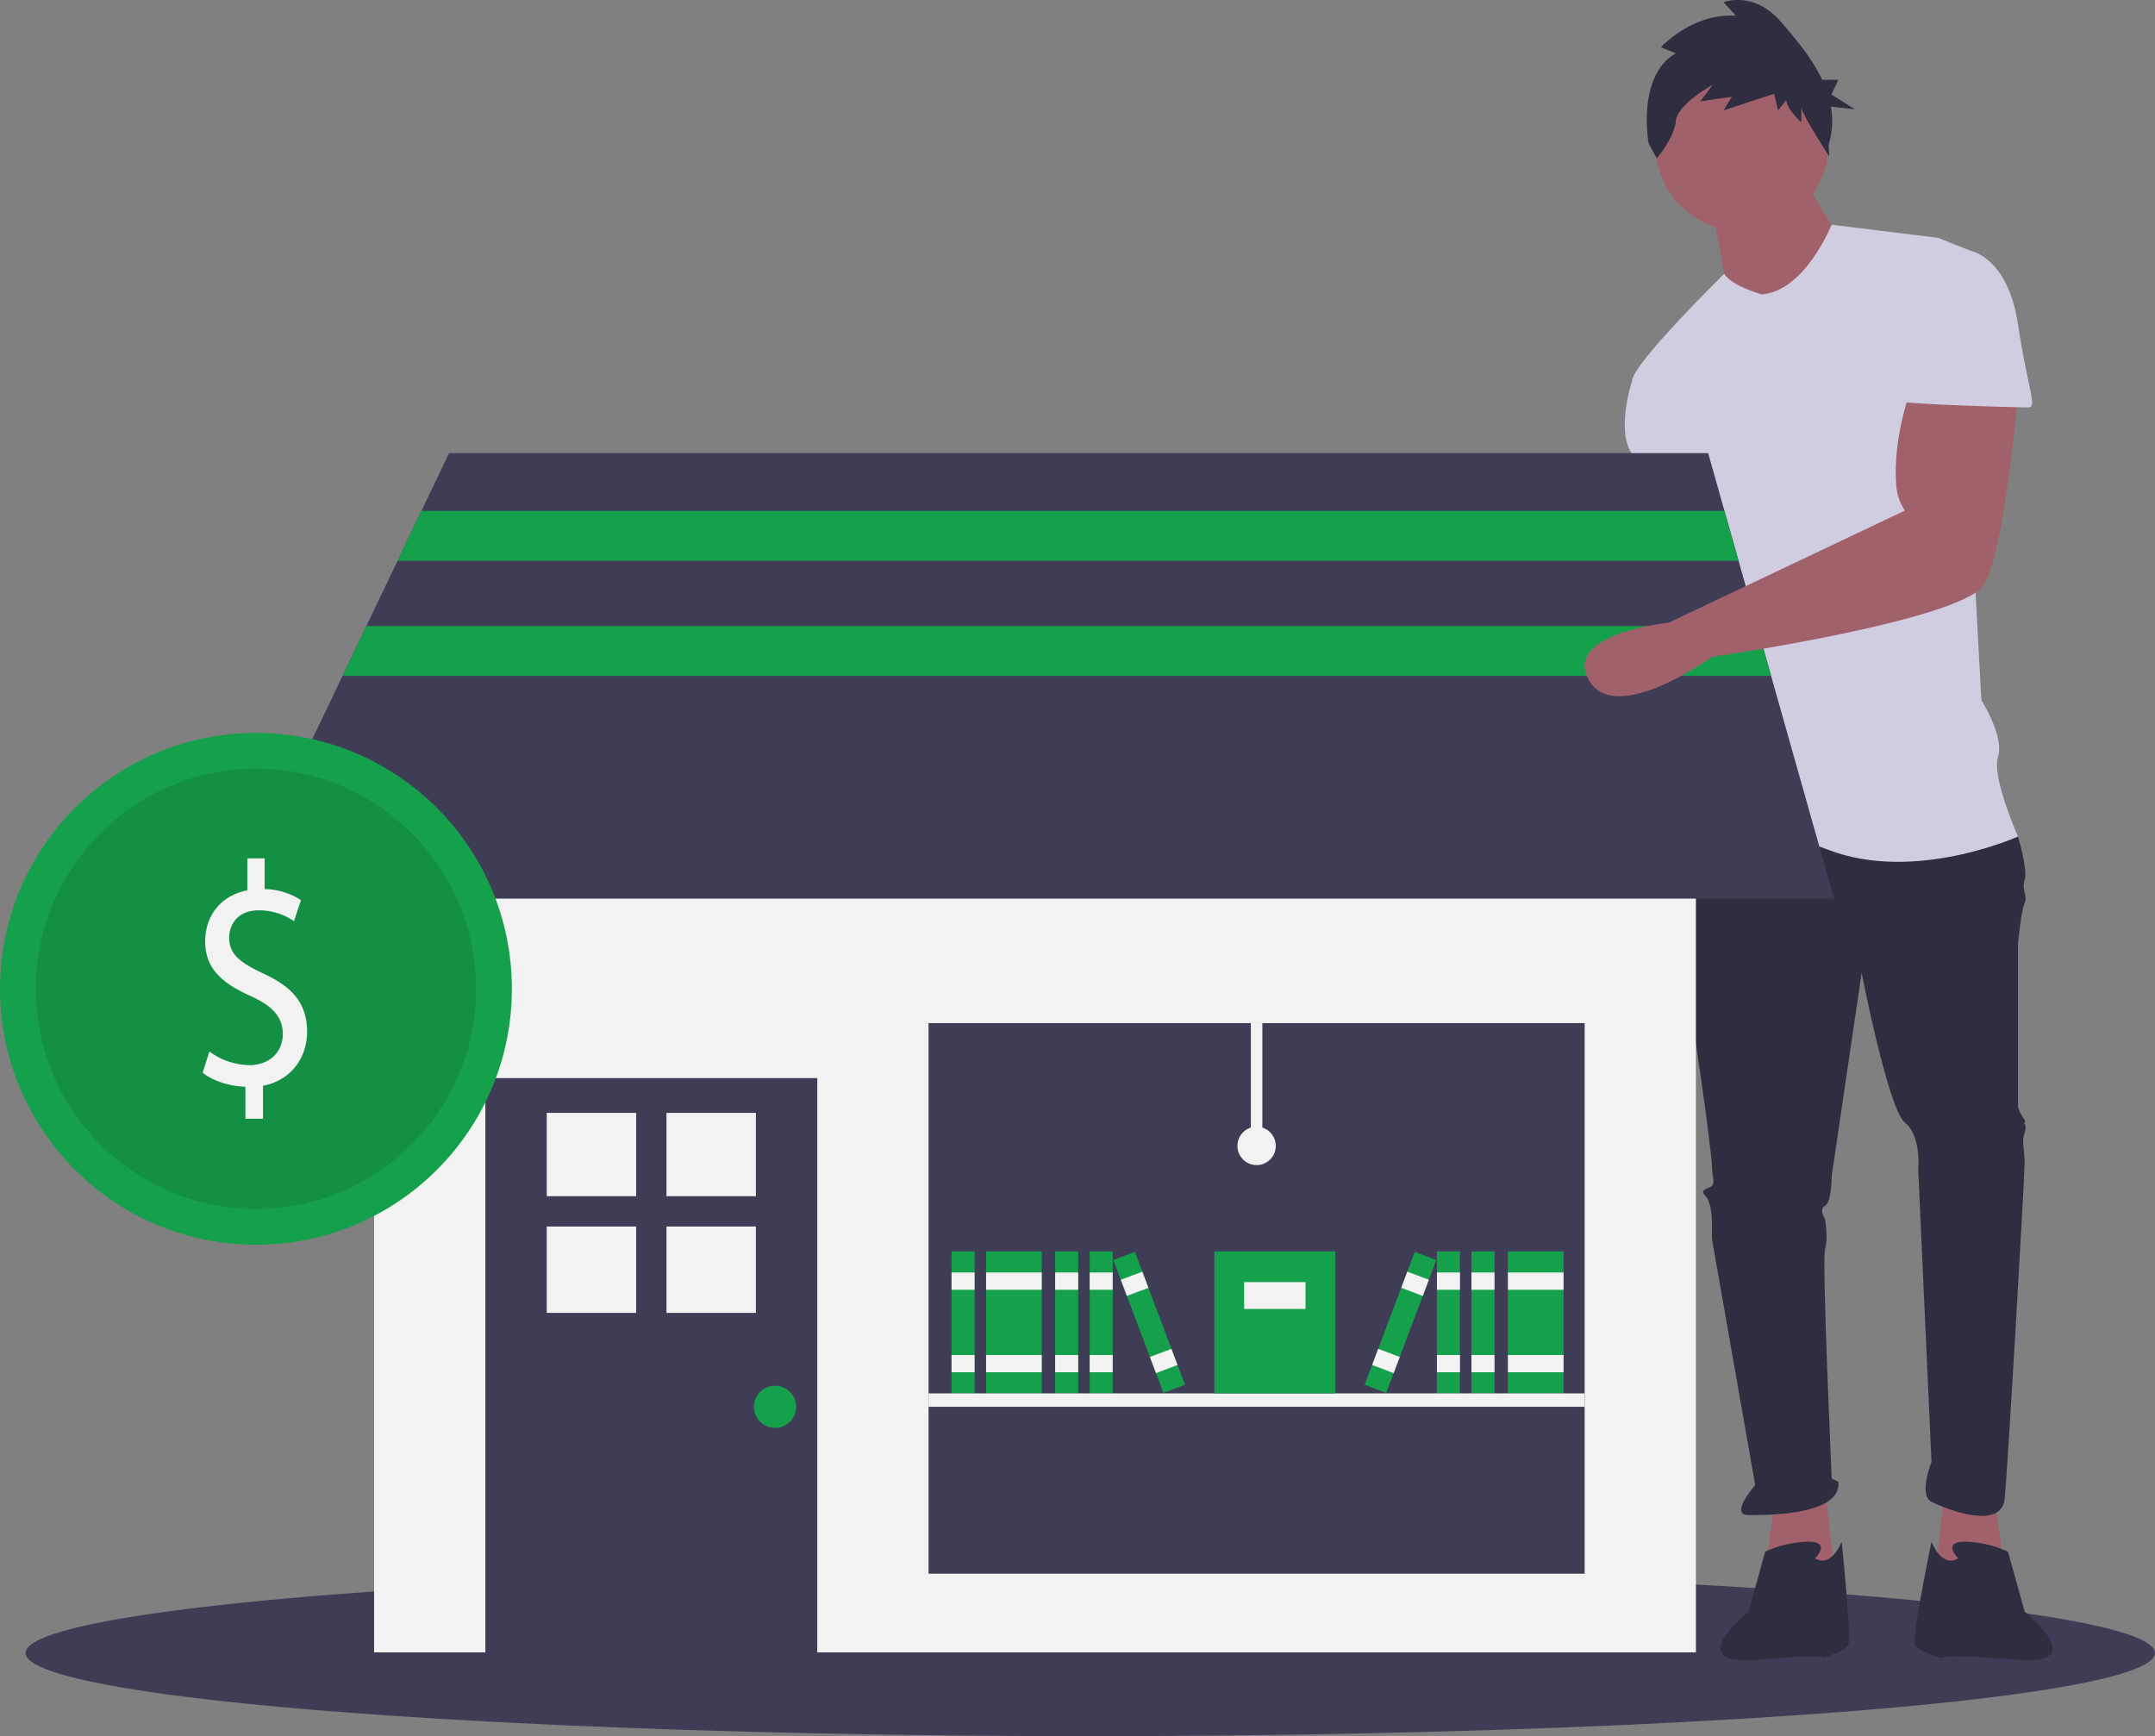 <svg xmlns="http://www.w3.org/2000/svg" id="b582dbfc-ed60-4217-aa06-1e10ec960023" data-name="Layer 1" width="842" height="678.376" viewBox="0 0 842 678.376" class="injected-svg gridItem__media" xmlns:xlink="http://www.w3.org/1999/xlink"><rect x="0" y="0" width="842" height="678.376" fill="#808080" stroke="none"/><title>business_shop</title><ellipse cx="426" cy="645.876" rx="416" ry="32.5" fill="#3F3D56"></ellipse><polygon points="779.369 585.5 783.268 614.093 755.975 616.692 759.874 581.601 779.369 585.5" fill="#A0616A"></polygon><path d="M829.702,303.812s2.599,35.091,2.599,36.391S814.106,431.18,814.106,431.18s-25.993,49.387,0,48.088,18.195-46.788,18.195-46.788l27.293-75.381-11.697-53.286Z" transform="translate(-179 -110.812)" fill="#A0616A"></path><polygon points="693.591 585.5 689.692 614.093 716.985 616.692 713.086 581.601 693.591 585.5" fill="#A0616A"></polygon><path d="M842.698,428.581l-6.498,9.098s-3.899,38.99,0,51.987,11.697,72.781,11.697,76.68,1.3,6.498,0,7.798-5.199,1.3-2.599,3.899,2.599,10.397,2.599,10.397V594.938l16.896,96.175s-10.397,11.697-2.599,11.697,36.391,0,35.091-12.997l-2.599-1.3s-3.899-85.778-2.599-89.677,0-11.697,0-11.697-2.599-3.899,0-5.199,2.599-11.697,2.599-11.697l11.697-79.28s10.397,53.286,16.896,58.485,5.199,18.195,5.199,18.195l5.199,114.371s-5.199,12.997,0,15.596,27.293,11.697,28.593-1.3,7.798-126.068,7.798-131.266-1.3-7.798,0-11.697-1.3-3.899,0-3.899-2.599-3.899-2.599-6.498V479.268s1.3-12.997,2.599-15.596-1.3-5.199,0-9.098-2.599-16.896-2.599-16.896l-58.485-15.596Z" transform="translate(-179 -110.812)" fill="#2F2E41"></path><path d="M888.187,719.706s6.498-6.498-2.599-6.498a42.303,42.303,0,0,0-16.896,3.899l-6.498,23.394S835.55,761.945,865.442,759.346s25.344-.65,25.344-.65,9.098-2.599,10.397-5.199-2.599-40.29-2.599-40.29S894.685,723.605,888.187,719.706Z" transform="translate(-179 -110.812)" fill="#2F2E41"></path><path d="M944.072,719.706s-6.498-6.498,2.599-6.498a42.303,42.303,0,0,1,16.896,3.899l6.498,23.394s26.643,21.445-3.249,18.845-29.243-.65-29.243-.65-9.098-2.599-10.397-5.199,6.498-40.29,6.498-40.29S937.574,723.605,944.072,719.706Z" transform="translate(-179 -110.812)" fill="#2F2E41"></path><circle cx="680.594" cy="56.536" r="33.791" fill="#A0616A"></circle><path d="M847.897,192.041s5.199,25.993,5.199,29.892,22.094,15.596,22.094,15.596l24.694-31.192s-15.596-22.094-15.596-27.293Z" transform="translate(-179 -110.812)" fill="#A0616A"></path><path d="M867.392,225.832s-11.328-3.015-14.761-8.006c0,0-35.926,35.299-35.926,41.797l28.593,50.687s0,18.195,2.599,19.495,0,0,0,5.199-7.798,38.99-5.199,44.189,5.199,1.3,2.599,9.098-9.098,49.387-9.098,49.387,23.394-7.798,57.185,5.199,74.081-5.199,74.081-5.199-10.397-23.394-7.798-31.192-6.498-22.094-6.498-22.094l-6.498-119.569s9.098-53.286,2.599-55.886L936.274,203.738l-41.621-5.115S884.288,224.533,867.392,225.832Z" transform="translate(-179 -110.812)" fill="#D0CDE1"></path><path d="M829.702,250.526l-12.997,9.098s-6.498,19.495,0,28.593,9.098,22.094,9.098,22.094l25.993-2.599Z" transform="translate(-179 -110.812)" fill="#D0CDE1"></path><path d="M833.794,131.636l-5.862-2.347s12.256-13.493,29.308-12.32l-4.796-5.28s11.723-4.693,22.38,7.626c5.602,6.476,12.084,14.089,16.125,22.664h6.277l-2.62,5.769,9.17,5.769-9.412-1.036a31.921,31.921,0,0,1-.89,14.94l.252,4.56s-10.91-16.879-10.91-19.226v5.867s-5.862-5.28-5.862-8.8l-3.197,4.107-1.599-6.453-19.716,6.453,3.197-5.28-12.256,1.76,4.796-6.453s-13.854,7.627-14.387,14.08c-.533,6.453-7.46,14.666-7.46,14.666l-3.197-5.867S818.341,140.435,833.794,131.636Z" transform="translate(-179 -110.812)" fill="#2F2E41"></path><rect x="146.169" y="282.832" width="516.463" height="362.798" fill="#F2F2F2"></rect><rect x="189.645" y="421.256" width="129.678" height="226.374" fill="#3F3D56"></rect><rect x="213.632" y="434.837" width="34.932" height="32.563" fill="#F2F2F2"></rect><rect x="260.405" y="434.837" width="34.932" height="32.563" fill="#F2F2F2"></rect><rect x="213.632" y="479.241" width="34.932" height="33.748" fill="#F2F2F2"></rect><rect x="260.405" y="479.241" width="34.932" height="33.748" fill="#F2F2F2"></rect><circle cx="302.832" cy="549.684" r="8.245" fill="#15A04B"></circle><rect x="362.799" y="399.767" width="256.357" height="215.13" fill="#3F3D56"></rect><polygon points="716.602 351.134 92.199 351.134 133.831 264.092 143.148 244.603 155.337 219.117 164.654 199.628 175.455 177.051 667.407 177.051 673.786 199.628 679.295 219.117 686.499 244.603 692.008 264.092 716.602 351.134" fill="#3F3D56"></polygon><rect x="371.794" y="488.967" width="8.995" height="55.469" fill="#15A04B"></rect><rect x="371.794" y="497.213" width="8.995" height="6.746" fill="#F2F2F2"></rect><rect x="371.794" y="529.445" width="8.995" height="6.746" fill="#F2F2F2"></rect><rect x="385.286" y="488.967" width="21.738" height="55.469" fill="#15A04B"></rect><rect x="385.286" y="497.213" width="21.738" height="6.746" fill="#F2F2F2"></rect><rect x="385.286" y="529.445" width="21.738" height="6.746" fill="#F2F2F2"></rect><rect x="412.271" y="488.967" width="8.995" height="55.469" fill="#15A04B"></rect><rect x="412.271" y="497.213" width="8.995" height="6.746" fill="#F2F2F2"></rect><rect x="412.271" y="529.445" width="8.995" height="6.746" fill="#F2F2F2"></rect><rect x="425.764" y="488.967" width="8.995" height="55.469" fill="#15A04B"></rect><rect x="425.764" y="497.213" width="8.995" height="6.746" fill="#F2F2F2"></rect><rect x="425.764" y="529.445" width="8.995" height="6.746" fill="#F2F2F2"></rect><rect x="623.503" y="599.779" width="8.995" height="55.469" transform="translate(-359.977 151.032) rotate(-20.654)" fill="#15A04B"></rect><rect x="617.819" y="609.06" width="8.995" height="6.746" transform="translate(-355.023 148.058) rotate(-20.654)" fill="#F2F2F2"></rect><rect x="629.188" y="639.221" width="8.995" height="6.746" transform="translate(-364.93 154.007) rotate(-20.654)" fill="#F2F2F2"></rect><rect x="589.173" y="488.967" width="21.738" height="55.469" fill="#15A04B"></rect><rect x="589.173" y="497.213" width="21.738" height="6.746" fill="#F2F2F2"></rect><rect x="589.173" y="529.445" width="21.738" height="6.746" fill="#F2F2F2"></rect><rect x="574.931" y="488.967" width="8.995" height="55.469" fill="#15A04B"></rect><rect x="574.931" y="497.213" width="8.995" height="6.746" fill="#F2F2F2"></rect><rect x="574.931" y="529.445" width="8.995" height="6.746" fill="#F2F2F2"></rect><rect x="561.438" y="488.967" width="8.995" height="55.469" fill="#15A04B"></rect><rect x="561.438" y="497.213" width="8.995" height="6.746" fill="#F2F2F2"></rect><rect x="561.438" y="529.445" width="8.995" height="6.746" fill="#F2F2F2"></rect><rect x="698.462" y="623.016" width="55.469" height="8.995" transform="translate(-296.133 974.883) rotate(-69.346)" fill="#15A04B"></rect><rect x="728.508" y="607.936" width="6.746" height="8.995" transform="translate(-278.343 970.441) rotate(-69.346)" fill="#F2F2F2"></rect><rect x="717.138" y="638.096" width="6.746" height="8.995" transform="translate(-313.924 979.325) rotate(-69.346)" fill="#F2F2F2"></rect><rect x="362.799" y="544.437" width="256.357" height="5.247" fill="#F2F2F2"></rect><rect x="474.487" y="488.967" width="47.224" height="55.469" fill="#15A04B"></rect><rect x="486.105" y="500.961" width="23.987" height="10.494" fill="#F2F2F2"></rect><rect x="488.729" y="399.767" width="4.497" height="47.973" fill="#F2F2F2"></rect><circle cx="490.977" cy="447.74" r="7.496" fill="#F2F2F2"></circle><polygon points="679.295 219.117 155.337 219.117 164.654 199.628 673.786 199.628 679.295 219.117" fill="#15A04B"></polygon><polygon points="692.008 264.092 133.831 264.092 143.148 244.603 686.499 244.603 692.008 264.092" fill="#15A04B"></polygon><path d="M925.877,262.223s-7.526,19.353-5.954,38.501a20.293,20.293,0,0,0,3.355,9.587h0L831.073,354.085s-41.662,4.313-31.264,22.509,48.088-9.098,48.088-9.098,98.775-14.296,106.573-28.593,12.997-74.081,12.997-74.081Z" transform="translate(-179 -110.812)" fill="#A0616A"></path><path d="M929.776,208.937h19.495s14.296,2.599,18.195,28.593,7.798,32.492,3.899,32.492-50.687-1.3-50.687-2.599S929.776,208.937,929.776,208.937Z" transform="translate(-179 -110.812)" fill="#D0CDE1"></path><circle cx="100" cy="386.376" r="100" fill="#15A04B"></circle><circle cx="100" cy="386.376" r="86" opacity="0.1"></circle><path d="M274.879,547.936V535.419c-6.327-.123-12.873-2.355-16.691-5.453l2.618-8.303a26.681,26.681,0,0,0,15.709,5.329c7.746,0,12.982-5.081,12.982-12.145,0-6.816-4.255-11.03-12.328-14.748-11.128-4.957-18-10.658-18-21.44,0-10.287,6.437-18.094,16.473-19.953V446.188h6.764v12.021A26.543,26.543,0,0,1,296.589,462.547l-2.728,8.18a24.107,24.107,0,0,0-13.746-4.214c-8.4,0-11.564,5.701-11.564,10.658,0,6.444,4.036,9.666,13.528,14.128,11.236,5.205,16.909,11.649,16.909,22.679,0,9.79-6,18.962-17.237,21.068v12.89Z" transform="translate(-179 -110.812)" fill="#F2F2F2"></path></svg>